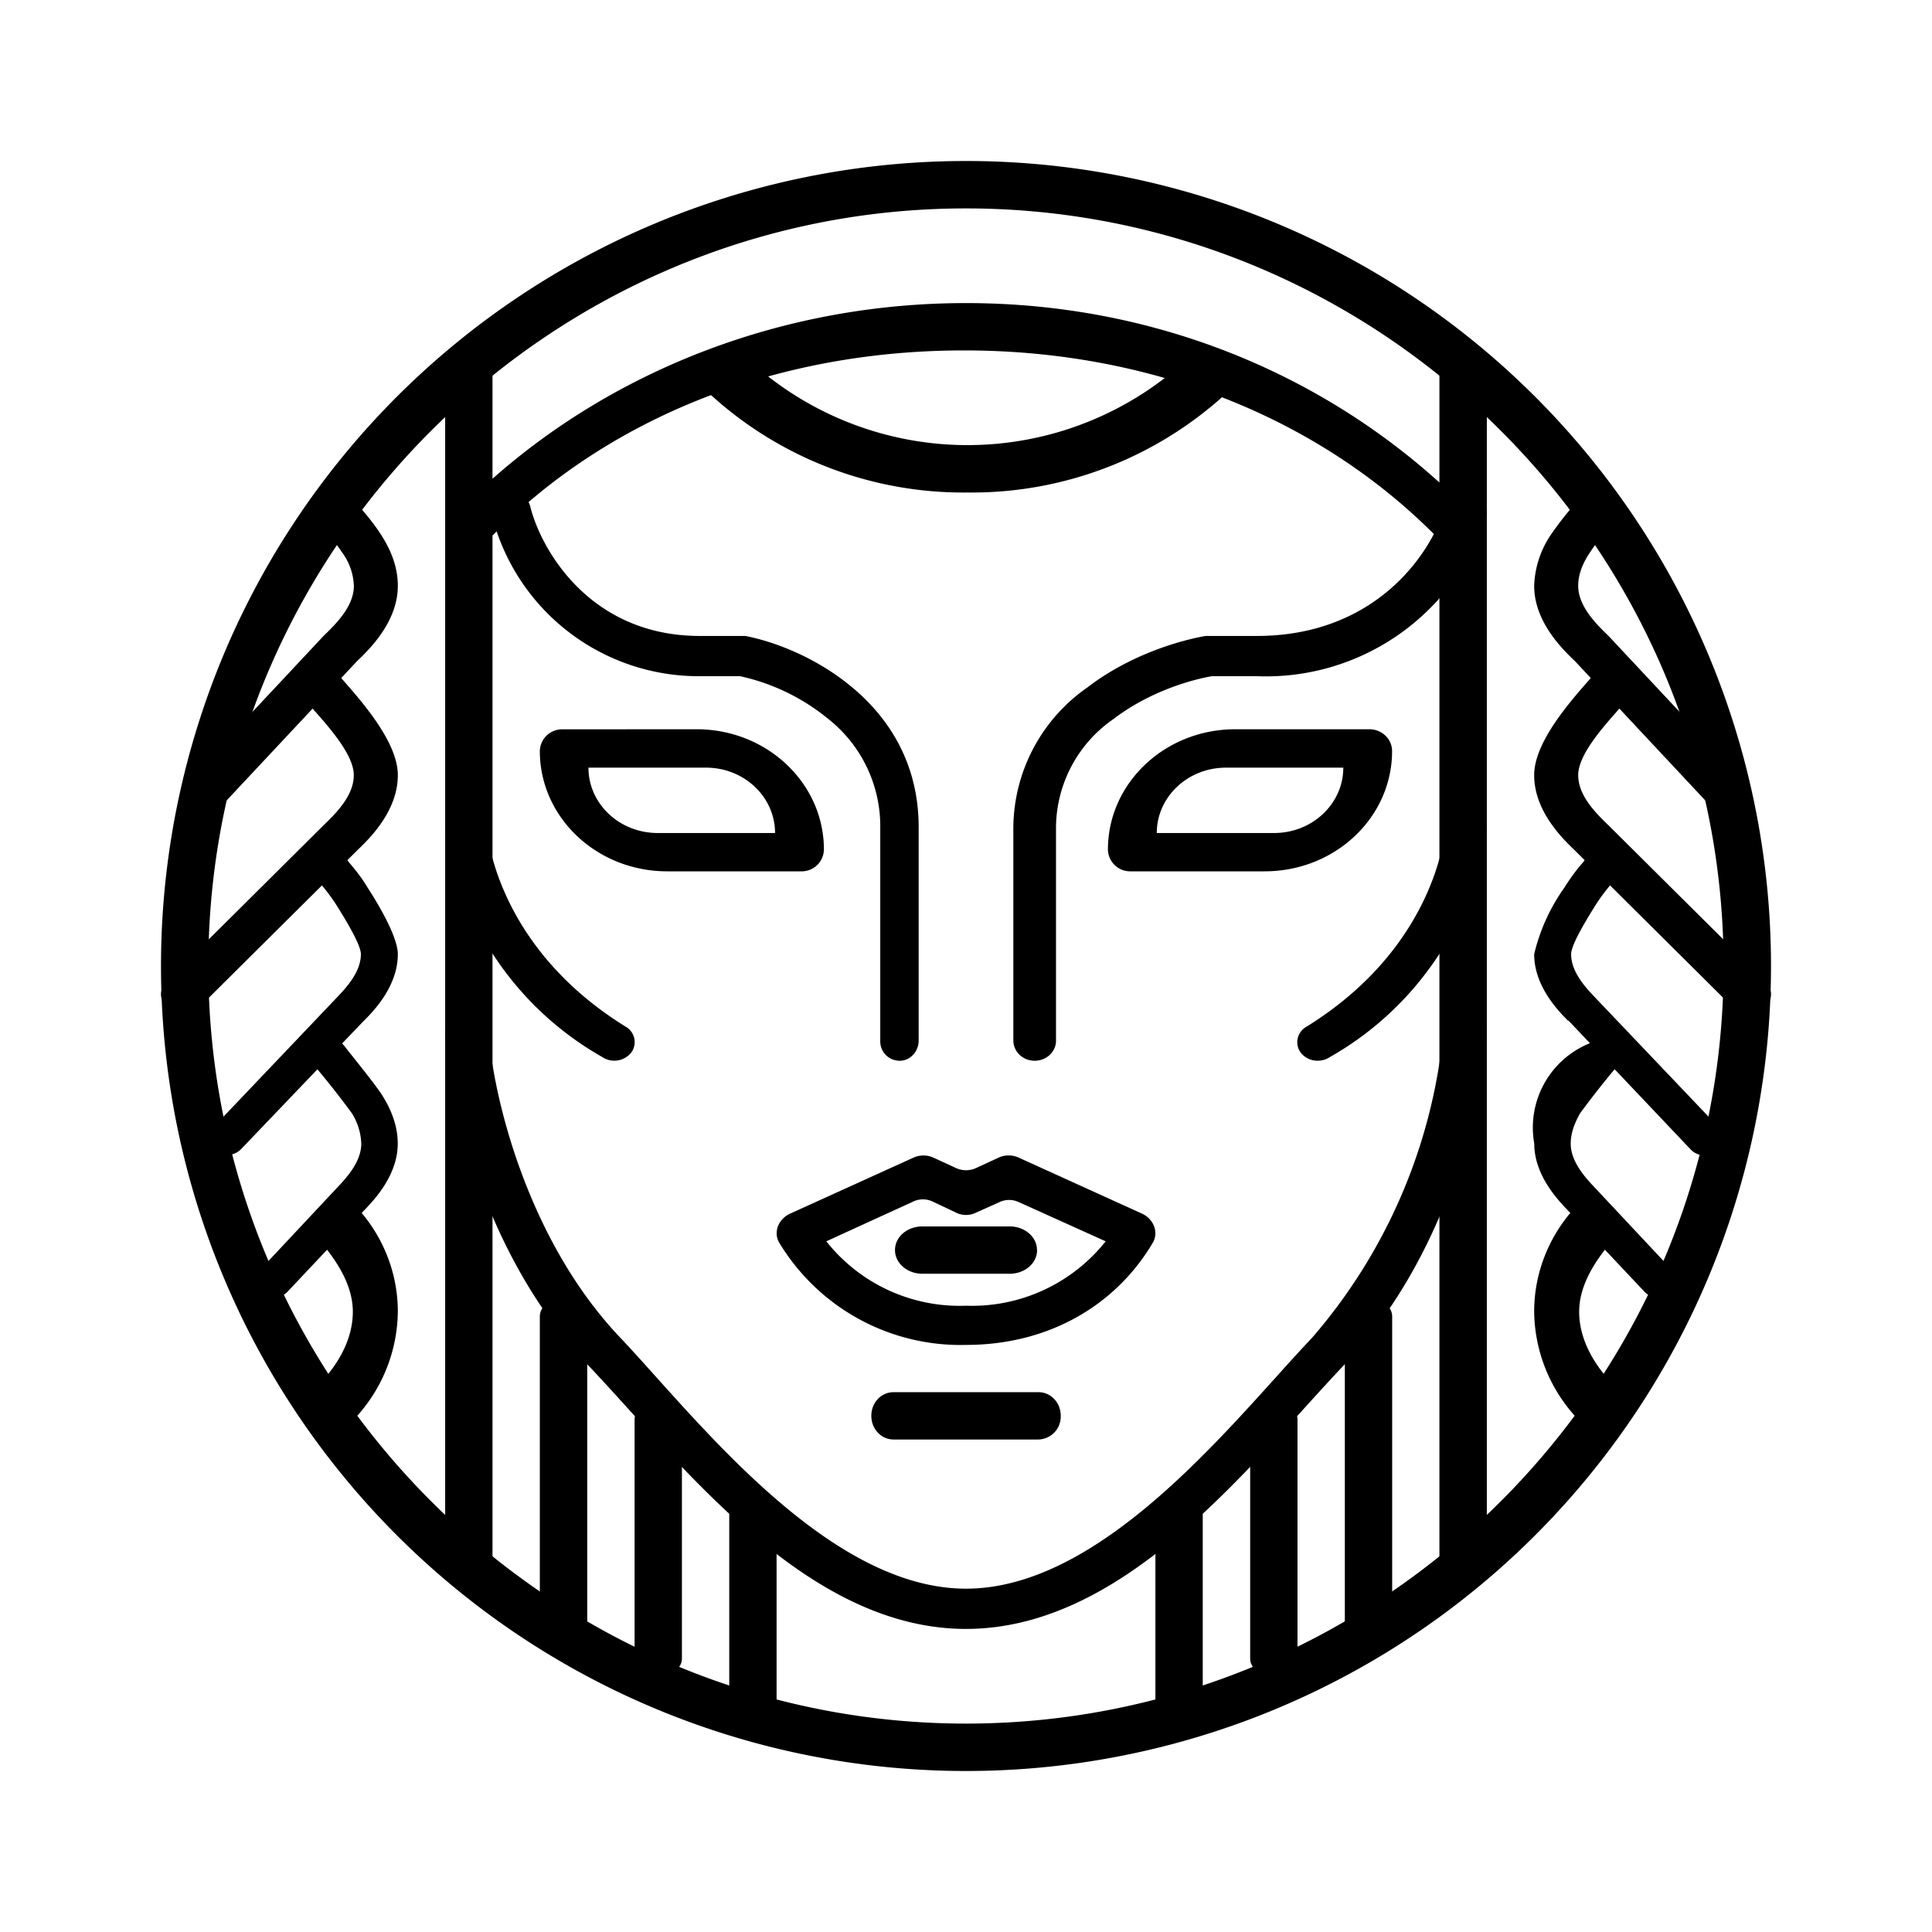 <svg xmlns="http://www.w3.org/2000/svg" xmlns:xlink="http://www.w3.org/1999/xlink" width="24" height="24" viewBox="0 0 24 24"><path fill="currentColor" d="M6.294 6.124a.235.235 0 0 1 .295.176c.135.53.74 1.6 2.105 1.6h.565c.359.07.882.265 1.33.641c.452.377.823.942.823 1.736v2.647c0 .14-.106.253-.235.253a.24.24 0 0 1-.242-.248v-2.646a1.7 1.7 0 0 0-.647-1.353a2.6 2.6 0 0 0-1.094-.53h-.5a2.65 2.65 0 0 1-2.576-1.97a.247.247 0 0 1 .176-.306m11.976 0a.265.265 0 0 0-.323.176c-.147.53-.824 1.6-2.335 1.6h-.636c-.394.07-.982.265-1.47.641a2.14 2.14 0 0 0-.918 1.736v2.647c0 .14.118.253.265.253s.265-.112.265-.248v-2.646a1.65 1.65 0 0 1 .717-1.353c.4-.306.883-.47 1.218-.53h.559a2.88 2.88 0 0 0 2.847-1.97c.04-.13-.042-.27-.189-.306"/><path fill="currentColor" fill-rule="evenodd" d="M12 22a10 10 0 1 0 0-20a10 10 0 0 0 0 20m0-.589c5.176 0 9.411-4.235 9.411-9.411S17.176 2.589 12 2.589S2.588 6.824 2.588 12S6.824 21.411 12 21.411" clip-rule="evenodd"/><path fill="currentColor" d="M12 3.765c2.294 0 4.353.847 5.882 2.23v.71c-1.459-1.499-3.564-2.352-5.905-2.352c-2.318 0-4.4.824-5.859 2.3v-.706C7.648 4.594 9.73 3.765 12 3.765m-6.176.588c.165 0 .294.118.294.259v14.776c0 .14-.13.258-.294.258c-.165 0-.294-.117-.294-.258V4.612c0-.141.13-.259.294-.259m1.177 11.764c.164 0 .294.106.294.235V20.2c0 .13-.13.236-.294.236c-.165 0-.295-.106-.295-.236v-3.847c0-.123.13-.229.295-.229zm1.176 1.3c.165 0 .294.1.294.218v2.97c0 .118-.13.218-.294.218c-.165 0-.294-.094-.294-.218v-2.97c0-.118.13-.218.294-.218m1.176 1.147c-.164 0-.294.094-.294.206v2.43c0 .117.13.211.294.211c.165 0 .294-.094.294-.212V18.77c0-.118-.129-.206-.294-.206M17 16.117c-.165 0-.294.106-.294.235V20.2c0 .13.13.236.294.236c.165 0 .294-.106.294-.236v-3.847c0-.123-.13-.229-.294-.229zm-1.176 1.3c-.165 0-.294.1-.294.218v2.97c0 .118.129.218.294.218s.294-.094.294-.218v-2.97c0-.118-.13-.218-.294-.218m-1.177 1.147c.165 0 .294.094.294.206v2.43c0 .117-.129.211-.294.211s-.294-.094-.294-.212V18.77c0-.118.13-.206.294-.206m-1.47-.976a.285.285 0 0 1-.277.294h-1.8c-.153 0-.276-.13-.276-.294c0-.165.123-.294.276-.294h1.8c.153 0 .277.129.277.294m-.294-2.059c0 .165-.153.294-.341.294h-1.083c-.188 0-.341-.13-.341-.294c0-.165.153-.294.341-.294h1.082c.189 0 .341.13.341.294m5.294-11.176c.164 0 .294.118.294.259v14.776c0 .14-.13.258-.294.258c-.165 0-.295-.117-.295-.258V4.612c0-.141.13-.259.294-.259"/><path fill="currentColor" d="m9.183 4.353l-.712.188a4.66 4.66 0 0 0 3.547 1.577a4.67 4.67 0 0 0 3.512-1.53l-.718-.188a4.02 4.02 0 0 1-5.635-.047zm-1.694 8.782a3.93 3.93 0 0 1-1.959-2.853l.506-.047c.059.588.423 1.706 1.735 2.518a.22.22 0 0 1 .07.323a.27.27 0 0 1-.352.06m9.023 0a3.93 3.93 0 0 0 1.959-2.853l-.506-.047c-.06.588-.424 1.706-1.735 2.518a.22.22 0 0 0-.11.239q.01.046.039.084c.082.106.235.13.353.06m-4.923 1.241a.3.3 0 0 0-.236 0l-1.529.694c-.153.065-.224.236-.141.37A2.63 2.63 0 0 0 12 16.707c1.018 0 1.853-.483 2.318-1.265c.082-.135.011-.306-.141-.37l-1.53-.695a.3.3 0 0 0-.235 0l-.294.136a.3.3 0 0 1-.235 0zm.517.694l.312-.14a.28.28 0 0 1 .235 0l1.082.488a2.12 2.12 0 0 1-1.735.8a2.11 2.11 0 0 1-1.735-.8l1.082-.495a.28.28 0 0 1 .236 0l.311.147a.28.28 0 0 0 .212 0"/><path fill="currentColor" fill-rule="evenodd" d="M6.988 9.06a.276.276 0 0 0-.282.27c0 .823.706 1.494 1.582 1.494h1.665a.276.276 0 0 0 .282-.27c0-.824-.706-1.495-1.582-1.495zm1.783.476H7.31c0 .447.383.812.86.812h1.458c0-.447-.382-.812-.858-.812m8.24-.477c.153 0 .283.118.283.271c0 .823-.706 1.494-1.583 1.494h-1.664a.276.276 0 0 1-.283-.27c0-.824.706-1.495 1.583-1.495zm-1.782.477h1.459c0 .447-.383.812-.859.812H14.37c0-.447.383-.812.86-.812" clip-rule="evenodd"/><path fill="currentColor" d="M6.071 12.824c-.012-.142-.141-.242-.294-.236c-.141.012-.259.13-.247.265c.059.806.482 2.741 1.77 4.1c1.147 1.206 2.7 3.282 4.7 3.282s3.553-2.076 4.7-3.282c1.288-1.353 1.712-3.294 1.765-4.1c.017-.135-.1-.253-.247-.265c-.148-.005-.277.095-.289.236a6.8 6.8 0 0 1-1.635 3.8c-.93.976-2.559 3.111-4.294 3.111S8.636 17.6 7.706 16.618c-1.176-1.236-1.588-3.053-1.635-3.794M4.006 6.165a.31.31 0 0 1 .389.047l.04.047c.077.089.19.218.283.36c.118.176.224.4.224.658c0 .447-.353.788-.5.93l-.006.005l-1.624 1.735a.31.31 0 0 1-.388.024c-.117-.088-.13-.235-.03-.335L4.019 7.9c.159-.153.377-.37.377-.623a.75.75 0 0 0-.153-.424c-.077-.117-.16-.206-.236-.294L3.948 6.5c-.089-.105-.06-.258.058-.335"/><path fill="currentColor" d="M3.836 8.359a.31.31 0 0 1 .388.047l.041.047c.253.288.677.776.677 1.176c0 .447-.353.789-.5.93l-.006.006l-1.953 1.94a.306.306 0 0 1-.388.024c-.118-.082-.124-.235-.03-.335l1.953-1.941c.159-.153.377-.37.377-.624c0-.282-.383-.676-.56-.882l-.052-.059c-.094-.1-.065-.253.059-.33z"/><path fill="currentColor" d="M3.971 10.618a.25.25 0 0 1 .324.04l.035.048c.065.077.159.188.235.318c.1.153.377.6.377.829c0 .394-.294.7-.418.824l-.006.005l-1.53 1.6a.25.25 0 0 1-.317.018a.2.2 0 0 1-.066-.224a.2.2 0 0 1 .043-.07l1.523-1.6c.13-.135.312-.33.312-.553c0-.13-.235-.5-.312-.623a2.6 2.6 0 0 0-.247-.318a.2.2 0 0 1 .047-.294"/><path fill="currentColor" d="M3.93 12.918a.235.235 0 0 1 .317.04l.036.042c.058.077.4.494.476.624c.094.153.182.353.182.582c0 .394-.294.7-.411.823l-.006.006l-.953 1.012a.235.235 0 0 1-.318.018a.2.2 0 0 1-.061-.225a.2.2 0 0 1 .044-.07l.947-1.011c.129-.135.305-.33.305-.553a.76.76 0 0 0-.117-.377a11 11 0 0 0-.488-.617a.2.2 0 0 1 .047-.294"/><path fill="currentColor" d="M3.971 15.412c.206.241.412.547.412.882c0 .436-.294.824-.618 1.082l.341.506a1.97 1.97 0 0 0 .836-1.588c0-.517-.212-1-.565-1.353l-.412.47zm16.023-9.247a.306.306 0 0 0-.389.047l-.04.047a4 4 0 0 0-.283.36a1.2 1.2 0 0 0-.224.658c0 .447.353.788.5.93l.006.005l1.624 1.736c.1.1.276.111.388.023c.118-.088.13-.235.03-.335L19.982 7.9c-.159-.153-.377-.371-.377-.624c0-.147.06-.288.153-.424c.077-.117.16-.205.236-.294l.058-.058c.089-.106.06-.26-.058-.336"/><path fill="currentColor" d="M20.164 8.359a.306.306 0 0 0-.388.047l-.041.047c-.253.288-.677.776-.677 1.176c0 .447.353.789.5.93l.006.006l1.953 1.94c.1.1.27.112.388.024c.118-.082.124-.235.03-.335l-1.953-1.941c-.159-.153-.377-.37-.377-.624c0-.282.383-.676.56-.882l.052-.059c.094-.1.065-.253-.059-.33z"/><path fill="currentColor" d="M20.029 10.618a.25.25 0 0 0-.323.04l-.036.048a2.4 2.4 0 0 0-.235.318c-.178.249-.306.53-.377.829c0 .394.294.7.418.824l.012.005l1.517 1.6a.243.243 0 0 0 .324.018a.2.2 0 0 0 .066-.224a.2.2 0 0 0-.043-.07l-1.523-1.6c-.13-.135-.312-.33-.312-.553c0-.13.236-.5.312-.623c.065-.1.135-.189.2-.265l.047-.053a.2.2 0 0 0-.047-.294"/><path fill="currentColor" d="M20.07 12.918a.235.235 0 0 0-.317.04a1.13 1.13 0 0 0-.694 1.248c0 .394.294.7.411.823l.006.006l.953 1.012a.236.236 0 0 0 .318.018a.2.2 0 0 0 .073-.144a.2.2 0 0 0-.055-.15l-.948-1.012c-.129-.135-.305-.33-.305-.553c0-.13.047-.253.117-.377q.233-.317.488-.617a.2.2 0 0 0-.047-.294"/><path fill="currentColor" d="M20.029 15.412c-.206.24-.412.547-.412.882c0 .435.294.823.618 1.082l-.341.506a1.97 1.97 0 0 1-.836-1.588c0-.518.212-1 .565-1.353l.412.47z"/></svg>